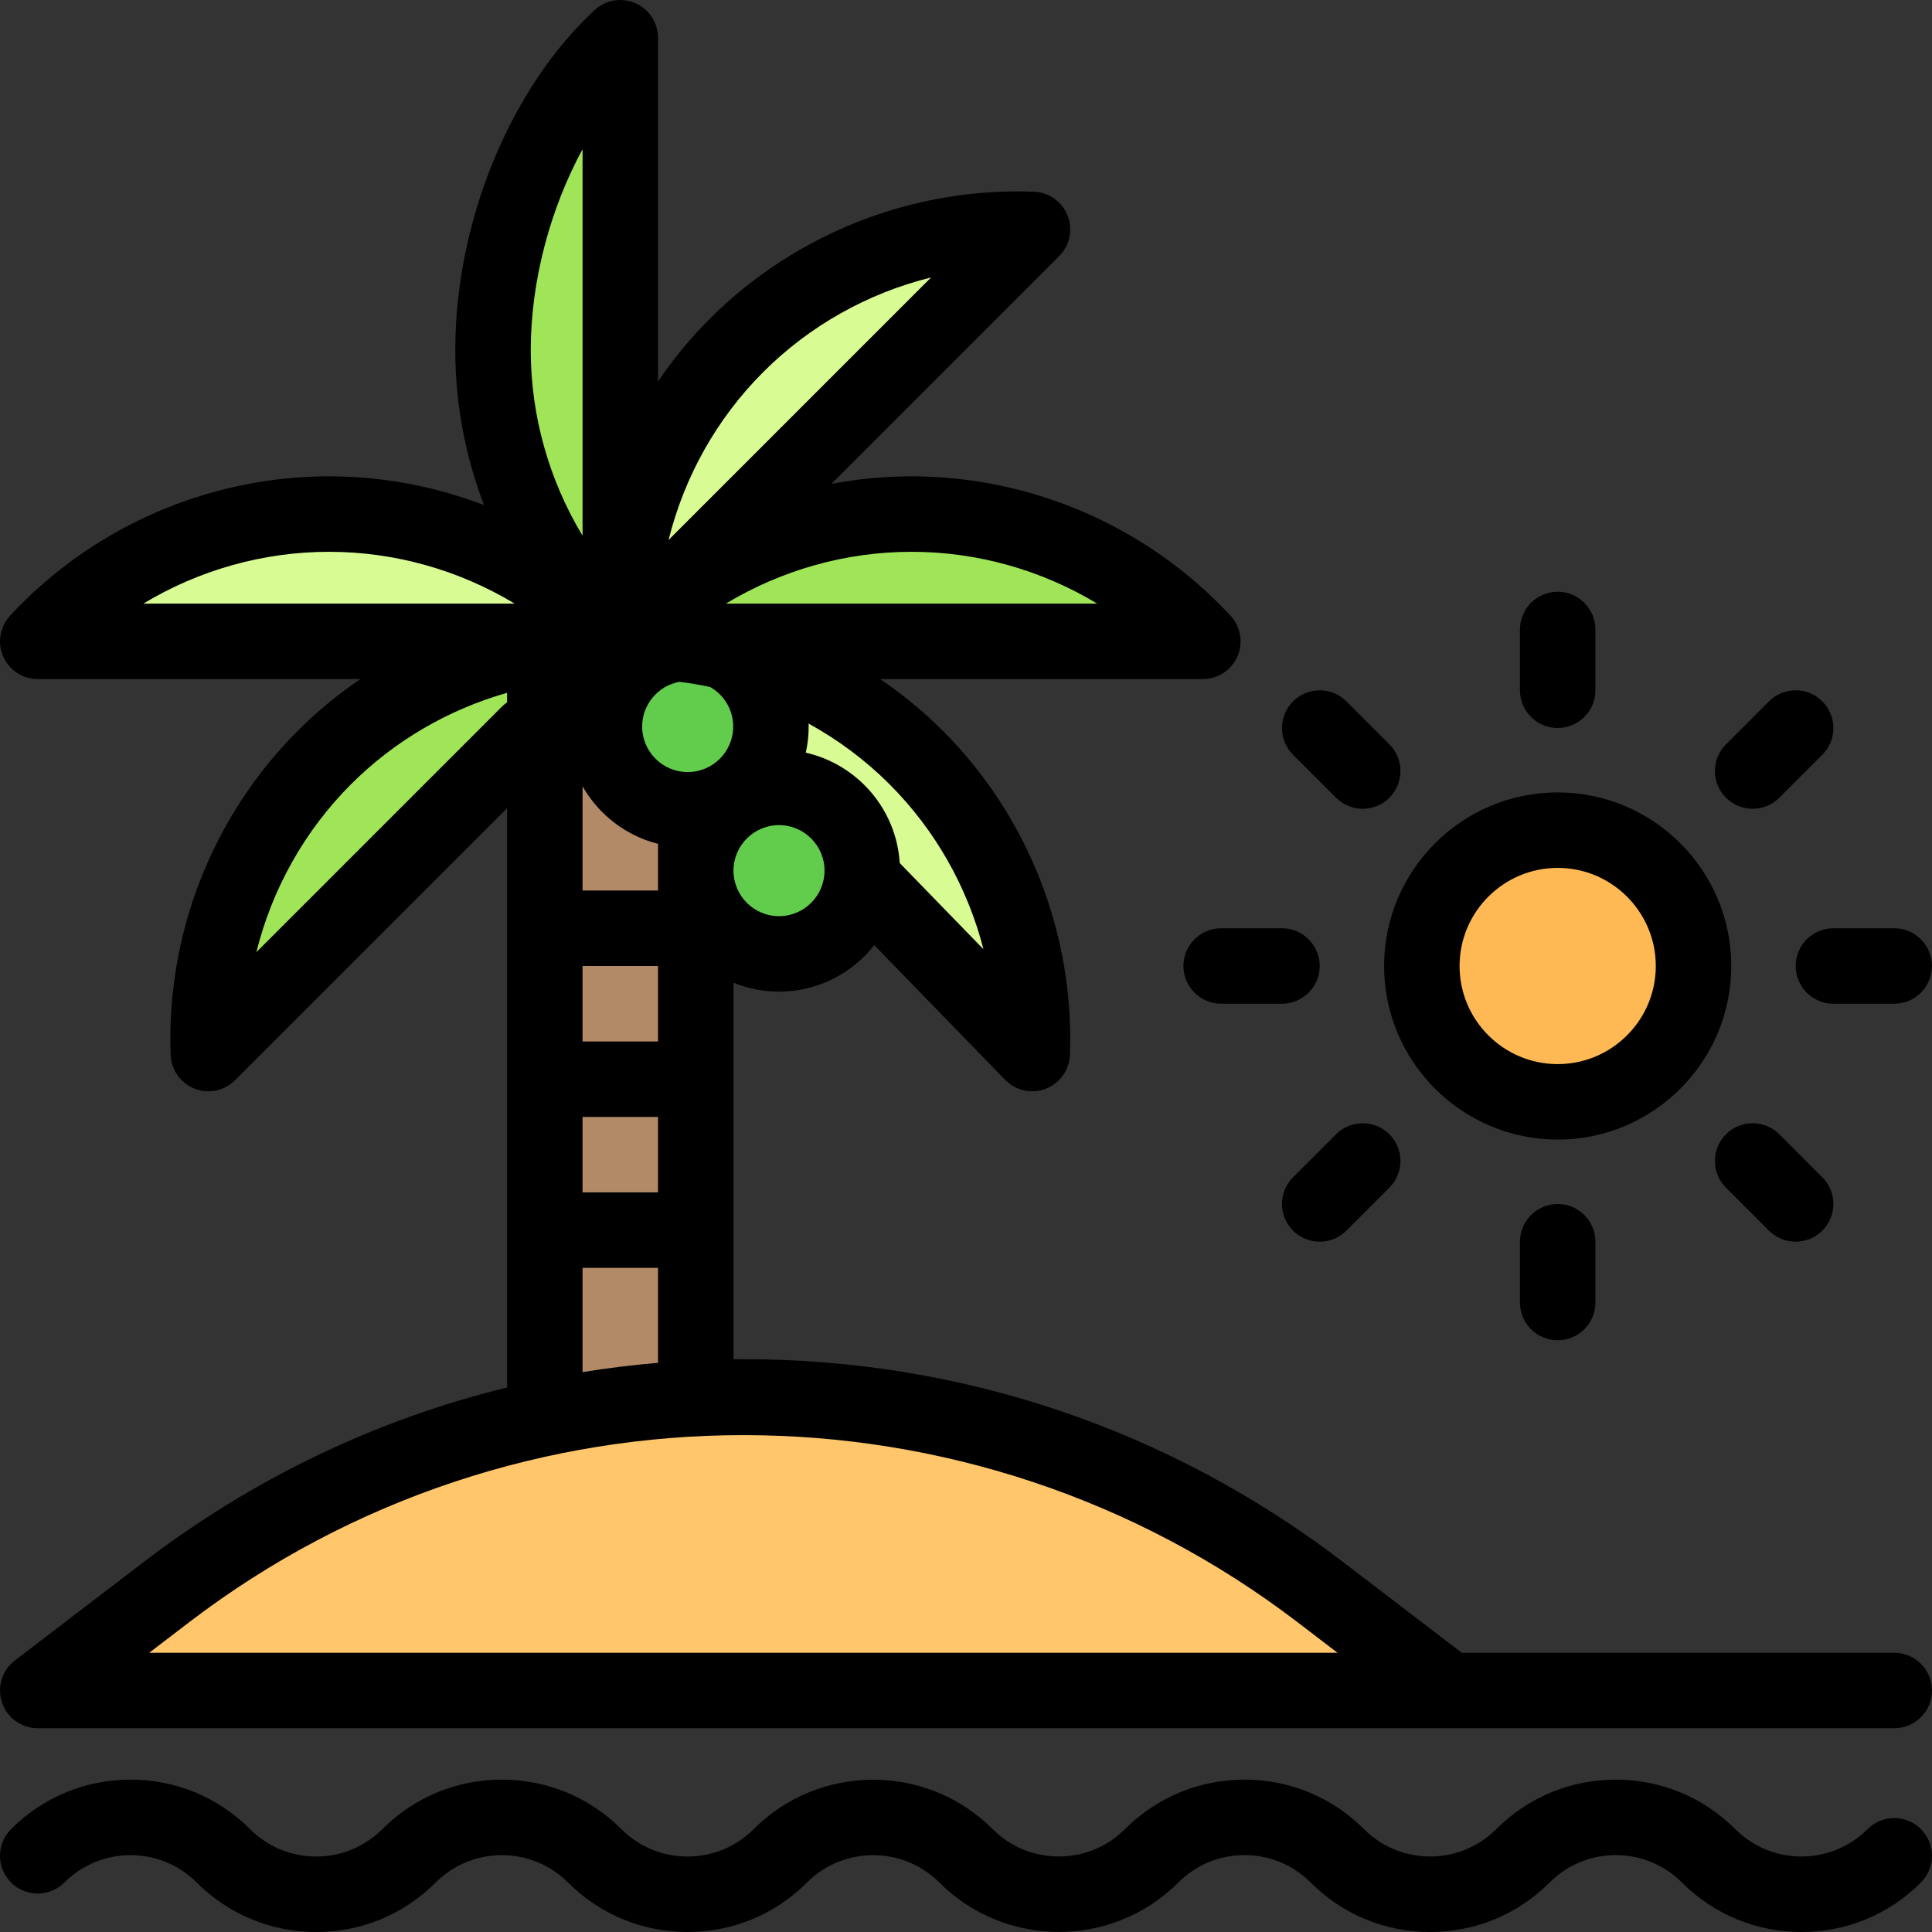 <?xml version="1.0" encoding="iso-8859-1"?>
<!-- Generator: Adobe Illustrator 19.0.0, SVG Export Plug-In . SVG Version: 6.00 Build 0)  -->
<svg version="1.1" id="Capa_1" xmlns="http://www.w3.org/2000/svg" xmlns:xlink="http://www.w3.org/1999/xlink" x="0px" y="0px"
	 viewBox="0 0 512.003 512.003" style="enable-background:new 0 0 512.003 512.003;" xml:space="preserve">
<rect x="0" y="0" width="512.003" height="512.003" fill="#333333" stroke="none"/>
<polygon style="fill:#B28A67;" points="144.383,168.123 144.383,391.001 184.383,391.001 184.383,220.77 "/>
<path style="fill:#FFC66C;" d="M10.001,448.001l34.08-26.051c90.27-69.003,215.569-69.003,305.84,0l34.08,26.051H10.001z"/>
<path style="fill:#D8FB93;" d="M188.67,194.325l84.878,84.878c1.077-28.255-9.162-56.861-30.733-78.432s-50.177-31.81-78.432-30.733
	L188.67,194.325z"/>
<path style="fill:#A0E557;" d="M318.765,169.961c-19.218-20.741-46.686-33.728-77.191-33.728s-57.973,12.987-77.191,33.728H318.765z
	"/>
<g>
	<path style="fill:#D8FB93;" d="M164.383,169.961c-19.218-20.741-46.686-33.728-77.191-33.728s-57.973,12.987-77.191,33.728H164.383
		z"/>
	<path style="fill:#D8FB93;" d="M273.625,60.797c-28.255-1.077-56.861,9.162-78.432,30.733s-31.81,50.177-30.733,78.432
		L273.625,60.797z"/>
</g>
<g>
	<path style="fill:#A0E557;" d="M164.383,10.001c-20.741,19.218-33.728,52.264-33.728,82.769s12.987,57.973,33.728,77.191V10.001z"
		/>
	<path style="fill:#A0E557;" d="M140.097,194.325l-84.878,84.878c-1.077-28.255,9.162-56.861,30.733-78.432
		s50.177-31.81,78.432-30.733"/>
</g>
<g>
	<circle style="fill:#62CD4D;" cx="182.24" cy="192.54" r="22.06"/>
	<circle style="fill:#62CD4D;" cx="206.45" cy="230.73" r="22.06"/>
</g>
<circle style="fill:#FFB954;" cx="412.81" cy="256" r="36"/>
<path d="M494.93,484.741c-9.665,9.666-25.393,9.666-35.058,0c-8.459-8.46-19.708-13.119-31.671-13.119
	c-11.963,0-23.211,4.659-31.671,13.119c-9.665,9.666-25.393,9.666-35.058,0c-8.459-8.46-19.708-13.119-31.671-13.119
	c-11.964,0-23.212,4.659-31.671,13.119c-9.665,9.666-25.393,9.666-35.058,0c-17.464-17.463-45.879-17.463-63.343,0
	c-4.682,4.682-10.907,7.261-17.529,7.261c-6.621,0-12.846-2.579-17.528-7.261c-8.46-8.459-19.708-13.119-31.671-13.119
	s-23.211,4.659-31.671,13.119c-4.682,4.682-10.907,7.261-17.528,7.261c-6.622,0-12.847-2.579-17.529-7.261
	c-8.46-8.459-19.708-13.119-31.671-13.119s-23.212,4.66-31.672,13.119c-3.905,3.905-3.905,10.237,0,14.143
	c3.905,3.905,10.237,3.905,14.143,0c9.665-9.666,25.392-9.666,35.058,0c8.459,8.46,19.708,13.119,31.671,13.119
	s23.211-4.659,31.671-13.119c9.665-9.666,25.393-9.666,35.058,0c8.459,8.46,19.708,13.119,31.671,13.119
	c11.964,0,23.212-4.659,31.671-13.119c9.665-9.666,25.393-9.666,35.058,0c17.464,17.463,45.879,17.463,63.343,0
	c4.682-4.682,10.907-7.261,17.529-7.261c6.621,0,12.846,2.579,17.528,7.261c8.46,8.459,19.708,13.119,31.671,13.119
	s23.211-4.659,31.671-13.119c4.682-4.682,10.907-7.261,17.528-7.261c6.622,0,12.847,2.579,17.529,7.261
	c8.46,8.459,19.708,13.119,31.671,13.119s23.211-4.659,31.671-13.119c3.905-3.905,3.905-10.237,0-14.143
	C505.167,480.836,498.835,480.836,494.93,484.741z"/>
<path d="M38.008,414.005l-34.08,26.051c-3.406,2.604-4.773,7.089-3.399,11.15C1.904,455.268,5.714,458,10.001,458h317.667h56.333
	h118c5.523,0,10-4.477,10-10s-4.477-10-10-10H387.386l-31.392-23.996c-46.051-35.201-101.03-53.808-158.993-53.808
	c-0.874,0-1.745,0.018-2.618,0.026V260.43c3.727,1.519,7.797,2.364,12.063,2.364c10.239,0,19.365-4.83,25.239-12.324l34.69,35.702
	c1.919,1.975,4.521,3.032,7.174,3.032c1.203,0,2.416-0.217,3.581-0.665c3.736-1.434,6.257-4.957,6.41-8.955
	c1.219-31.973-11.048-63.277-33.654-85.884c-5.126-5.126-10.702-9.713-16.627-13.738h85.506c3.976,0,7.573-2.354,9.164-5.998
	c1.591-3.643,0.873-7.882-1.829-10.798c-21.747-23.471-52.555-36.932-84.526-36.932c-7.168,0-14.277,0.682-21.24,1.997
	l60.362-60.362c2.811-2.811,3.69-7.021,2.239-10.721c-1.451-3.701-4.957-6.191-8.929-6.343
	c-31.974-1.219-63.277,11.048-85.884,33.654c-5.125,5.125-9.713,10.702-13.739,16.628V10.001c0-3.976-2.355-7.573-5.998-9.164
	c-3.642-1.592-7.883-0.874-10.798,1.829c-22.435,20.788-36.932,56.156-36.932,90.105c0,14.149,2.641,28.069,7.615,41.078
	c-13.009-4.974-26.929-7.615-41.078-7.615c-31.971,0-62.779,13.461-84.526,36.931c-2.702,2.917-3.42,7.156-1.829,10.799
	c1.591,3.643,5.188,5.998,9.164,5.998h85.505c-5.925,4.026-11.501,8.614-16.626,13.739c-22.606,22.607-34.873,53.911-33.654,85.883
	c0.151,3.973,2.642,7.478,6.342,8.929c1.185,0.464,2.422,0.69,3.648,0.69c2.604,0,5.162-1.019,7.073-2.929l72.094-72.093v153.518
	C99.699,376.188,67.074,391.787,38.008,414.005z M343.848,429.894L354.453,438h-26.785H39.55l10.604-8.106
	C136.616,363.803,257.387,363.803,343.848,429.894z M154.383,256.001h20v20h-20V256.001z M194.306,192.543
	c0,6.652-5.412,12.063-12.063,12.063s-12.063-5.412-12.063-12.063c0-5.904,4.266-10.821,9.875-11.855
	c2.735,0.339,5.449,0.799,8.135,1.372C191.836,184.138,194.306,188.054,194.306,192.543z M154.383,208.385
	c4.269,7.477,11.453,13.082,20,15.244v12.372h-20V208.385z M154.383,296.001h20v20h-20V296.001z M206.447,242.794
	c-6.652,0-12.063-5.412-12.063-12.063s5.412-12.063,12.063-12.063s12.063,5.412,12.063,12.063S213.099,242.794,206.447,242.794z
	 M260.627,251.555l-22.186-22.833c-0.892-14.345-11.255-26.158-24.897-29.254c0.494-2.232,0.762-4.547,0.762-6.925
	c0-0.263-0.014-0.523-0.02-0.785c7.818,4.29,15.06,9.686,21.458,16.084C247.885,219.983,256.417,235.161,260.627,251.555z
	 M290.771,159.961h-98.394c14.729-8.878,31.754-13.728,49.197-13.728C259.018,146.233,276.043,151.083,290.771,159.961z
	 M202.265,98.601c12.335-12.336,27.8-20.944,44.495-25.081l-69.576,69.576C181.321,126.403,189.93,110.935,202.265,98.601z
	 M154.383,39.535v102.432c-8.878-14.729-13.728-31.754-13.728-49.197C140.655,74.507,145.799,55.358,154.383,39.535z
	 M87.192,146.233c17.443,0,34.468,4.85,49.197,13.728H37.996C52.724,151.083,69.749,146.233,87.192,146.233z M133.026,187.253
	l-65.084,65.083c4.137-16.692,12.746-32.161,25.08-44.495c11.558-11.557,25.871-19.836,41.361-24.236v2.522
	C133.908,186.46,133.451,186.829,133.026,187.253z M154.383,336.001h20v25.159c-6.722,0.57-13.392,1.388-20,2.464V336.001z"/>
<path d="M412.806,302.001c25.364,0,46-20.636,46-46s-20.636-46-46-46s-46,20.636-46,46
	C366.806,281.365,387.442,302.001,412.806,302.001z M412.806,230.001c14.336,0,26,11.664,26,26c0,14.336-11.664,26-26,26
	s-26-11.664-26-26C386.806,241.664,398.47,230.001,412.806,230.001z"/>
<path d="M475.878,256.001c0,5.523,4.477,10,10,10h16.11c5.523,0,10-4.477,10-10s-4.477-10-10-10h-16.11
	C480.355,246.001,475.878,250.478,475.878,256.001z"/>
<path d="M313.624,256.001c0,5.523,4.477,10,10,10h16.11c5.523,0,10-4.477,10-10s-4.477-10-10-10h-16.11
	C318.101,246.001,313.624,250.478,313.624,256.001z"/>
<path d="M402.806,329.073v16.11c0,5.523,4.477,10,10,10s10-4.477,10-10v-16.11c0-5.523-4.477-10-10-10
	S402.806,323.55,402.806,329.073z"/>
<path d="M412.806,192.929c5.523,0,10-4.477,10-10v-16.11c0-5.523-4.477-10-10-10s-10,4.477-10,10v16.11
	C402.806,188.451,407.283,192.929,412.806,192.929z"/>
<path d="M457.404,300.6c-3.905,3.905-3.905,10.237,0,14.142l11.392,11.392c1.953,1.953,4.512,2.929,7.071,2.929
	s5.119-0.977,7.071-2.929c3.905-3.905,3.905-10.237,0-14.142L471.546,300.6C467.641,296.694,461.31,296.695,457.404,300.6z"/>
<path d="M354.065,211.402c1.953,1.953,4.512,2.929,7.071,2.929s5.119-0.976,7.071-2.929c3.905-3.905,3.905-10.237,0-14.143
	l-11.392-11.392c-3.905-3.905-10.237-3.905-14.143,0c-3.905,3.905-3.905,10.237,0,14.143L354.065,211.402z"/>
<path d="M354.065,300.599l-11.392,11.392c-3.905,3.905-3.905,10.237,0,14.143c1.953,1.953,4.512,2.929,7.071,2.929
	s5.119-0.976,7.071-2.929l11.392-11.392c3.905-3.905,3.905-10.237,0-14.143C364.302,296.694,357.97,296.694,354.065,300.599z"/>
<path d="M464.476,214.331c2.559,0,5.119-0.977,7.071-2.929l11.392-11.392c3.905-3.905,3.906-10.237,0-14.142s-10.237-3.905-14.142,0
	l-11.392,11.392c-3.905,3.905-3.906,10.237,0,14.142C459.357,213.355,461.916,214.331,464.476,214.331z"/>
<g>
</g>
<g>
</g>
<g>
</g>
<g>
</g>
<g>
</g>
<g>
</g>
<g>
</g>
<g>
</g>
<g>
</g>
<g>
</g>
<g>
</g>
<g>
</g>
<g>
</g>
<g>
</g>
<g>
</g>
</svg>
